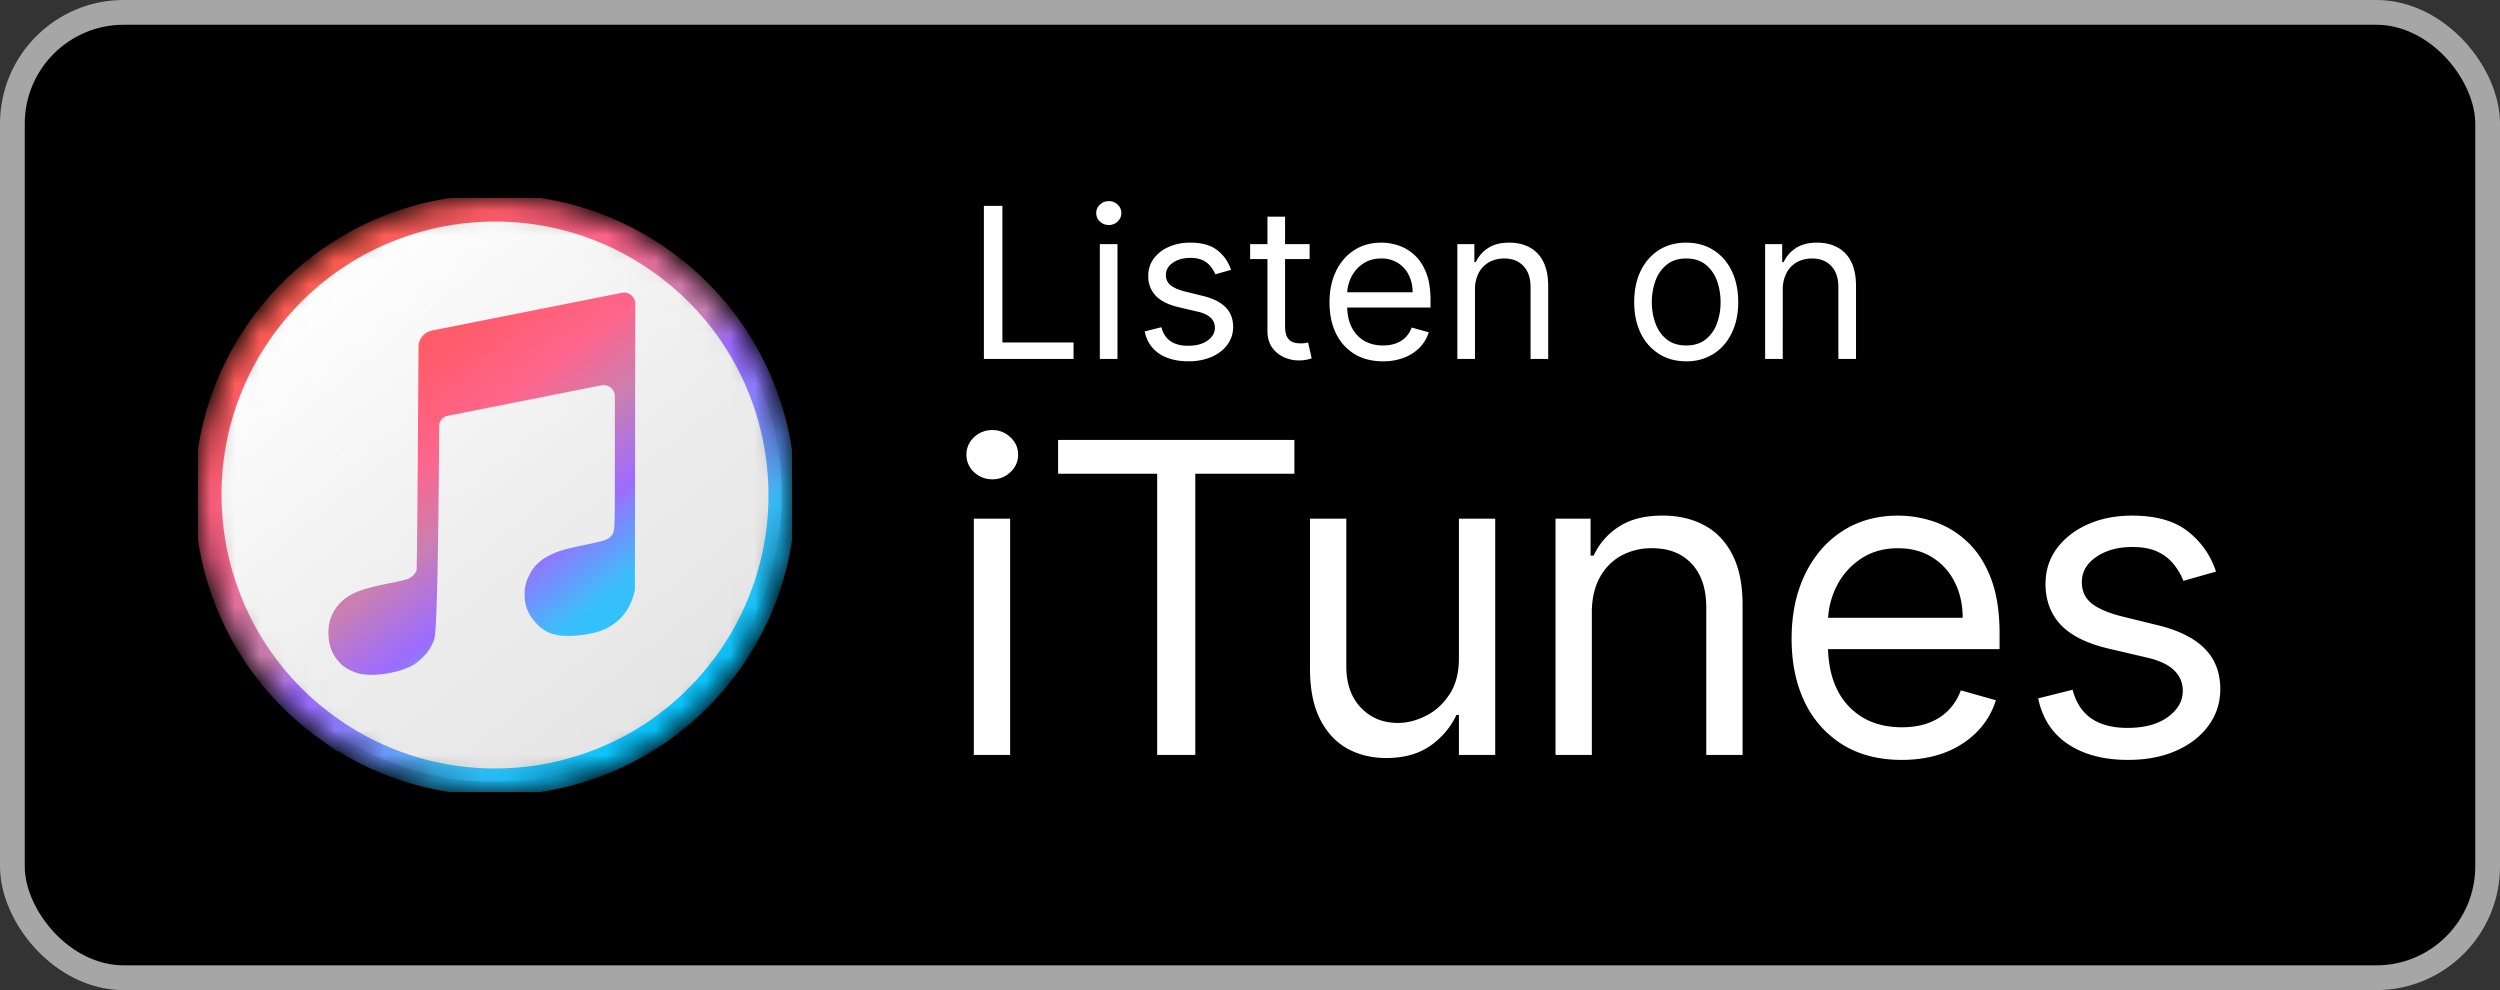 <svg xmlns="http://www.w3.org/2000/svg" width="101" height="40" fill="none" viewBox="0 0 101 40"><rect x="0" y="0" width="101" height="40" fill="#333333" stroke="none"/><defs><linearGradient id="c" x1="12.689" x2="27.25" y1="11.003" y2="29.054" gradientUnits="userSpaceOnUse"><stop stop-color="#fff"/><stop offset=".54" stop-color="#EEE"/><stop offset="1" stop-color="#E5E5E5"/></linearGradient><linearGradient id="d" x1="12.43" x2="27.509" y1="10.682" y2="29.375" gradientUnits="userSpaceOnUse"><stop stop-color="#FF5E4E"/><stop offset=".15" stop-color="#FF5C6D"/><stop offset=".17" stop-color="#FF5E73"/><stop offset=".25" stop-color="#FF6385"/><stop offset=".3" stop-color="#FF658C"/><stop offset=".37" stop-color="#E4729F"/><stop offset=".43" stop-color="#D17CAD"/><stop offset=".48" stop-color="#CA7FB2"/><stop offset=".55" stop-color="#9D6CFF"/><stop offset=".59" stop-color="#9870FF" stop-opacity=".99"/><stop offset=".64" stop-color="#897AFE" stop-opacity=".97"/><stop offset=".7" stop-color="#708CFE" stop-opacity=".95"/><stop offset=".76" stop-color="#4DA4FD" stop-opacity=".93"/><stop offset=".8" stop-color="#2CBCFC" stop-opacity=".92"/><stop offset="1" stop-color="#00C7FF"/></linearGradient><linearGradient id="e" x1="13.052" x2="27.03" y1="10.839" y2="28.988" gradientUnits="userSpaceOnUse"><stop stop-color="#FF5E4E"/><stop offset=".25" stop-color="#FF5C6D"/><stop offset=".38" stop-color="#FF658C"/><stop offset=".5" stop-color="#CA7FB2"/><stop offset=".63" stop-color="#9D6CFF"/><stop offset=".76" stop-color="#2CBCFC" stop-opacity=".92"/><stop offset="1" stop-color="#00C7FF"/></linearGradient><clipPath id="a"><path fill="#fff" d="M8 8h24v24H8z"/></clipPath></defs><rect width="100" height="39" x=".5" y=".5" fill="#000" rx="4.5"/><rect width="100" height="39" x=".5" y=".5" stroke="#A6A6A6" rx="4.5"/><g clip-path="url(#a)"><mask id="b" width="24" height="24" x="8" y="8" maskUnits="userSpaceOnUse" style="mask-type:alpha"><circle cx="20" cy="20" r="12" fill="#000"/></mask><g mask="url(#b)"><path fill="url(#c)" stroke="url(#d)" stroke-miterlimit="10" stroke-width="1.09" d="M13.232 29.409c-5.2-3.744-6.385-10.985-2.648-16.184 3.744-5.192 10.984-6.378 16.184-2.634 5.2 3.737 6.377 10.985 2.64 16.177-3.736 5.2-10.984 6.377-16.176 2.64Z"/><path fill="url(#e)" d="M17.449 13.36a.66.66 0 0 0-.54.652c-.015 2.026-.053 8.989-.083 9.041a.65.65 0 0 1-.375.346c-.067.022-.345.09-.608.142-1.238.24-1.695.42-2.085.803-.218.218-.383.51-.45.818-.068.3-.046.743.052 1.013a1.7 1.7 0 0 0 .473.705c.195.15.42.263.675.33.563.143 1.62-.022 2.16-.33.233-.135.518-.405.669-.63.06-.09.15-.27.202-.405.158-.406.195-7.008.203-8.629 0-.21.15-.383.352-.42l6.205-1.23a.454.454 0 0 1 .54.442v3.887c0 1.628-.022 1.605-.15 1.763-.12.135-.262.188-.862.315-.923.188-1.23.27-1.584.443-.435.217-.682.45-.87.84-.135.278-.18.48-.18.758 0 .488.165.87.548 1.245.037.038.075.068.105.098.195.15.39.24.637.293.368.09 1.126.03 1.644-.12.735-.218 1.253-.736 1.463-1.471l.06-.218.015-11.57a.454.454 0 0 0-.54-.442l-7.669 1.523-.007.008Z"/></g></g><path fill="#fff" d="M39.749 14.5V8.318h.748v5.518h2.874v.664h-3.622Zm4.684 0V9.864h.713V14.5h-.713Zm.362-5.41a.506.506 0 0 1-.359-.141.456.456 0 0 1-.148-.341c0-.133.05-.247.148-.341.1-.095.22-.142.36-.142.138 0 .257.047.356.142.1.094.15.208.15.341 0 .133-.05.246-.15.341a.496.496 0 0 1-.357.142Zm4.94 1.812-.64.181c-.04-.107-.1-.21-.179-.31a.865.865 0 0 0-.313-.254 1.14 1.14 0 0 0-.51-.1c-.284 0-.52.065-.71.196-.187.129-.28.293-.28.492a.51.51 0 0 0 .192.42c.13.102.33.188.604.256l.688.17c.415.1.724.254.927.461.203.206.305.47.305.794 0 .266-.077.503-.23.713-.15.209-.362.374-.633.495a2.33 2.33 0 0 1-.948.18c-.473 0-.864-.102-1.174-.307-.31-.205-.506-.505-.589-.9l.676-.169c.065.25.186.437.365.562.182.124.418.187.71.187.332 0 .595-.07.79-.211.198-.143.296-.314.296-.514a.54.54 0 0 0-.169-.404c-.112-.11-.285-.193-.519-.248l-.773-.18c-.424-.101-.736-.257-.935-.469a1.133 1.133 0 0 1-.296-.8c0-.261.073-.493.22-.694a1.5 1.5 0 0 1 .607-.474 2.13 2.13 0 0 1 .875-.172c.46 0 .82.1 1.081.302.264.201.45.467.561.797Zm3.173-1.038v.603h-2.403v-.603h2.403Zm-1.703-1.111h.712v4.419c0 .201.03.352.088.453.06.098.137.165.23.199a.92.92 0 0 0 .298.048c.079 0 .143-.004.194-.012l.12-.024.145.64a1.491 1.491 0 0 1-.531.085c-.201 0-.399-.044-.592-.13a1.177 1.177 0 0 1-.477-.396c-.125-.177-.187-.4-.187-.67V8.753Zm4.668 5.844c-.447 0-.832-.099-1.156-.296a1.99 1.99 0 0 1-.745-.833c-.174-.358-.26-.775-.26-1.25s.086-.893.26-1.256c.175-.364.418-.648.73-.85.314-.206.68-.309 1.099-.309.241 0 .48.04.715.121.236.08.45.211.643.392.193.18.347.417.462.713.115.296.172.66.172 1.092v.302h-3.574v-.616h2.85a1.52 1.52 0 0 0-.157-.7 1.183 1.183 0 0 0-.441-.486 1.234 1.234 0 0 0-.67-.178c-.284 0-.53.07-.737.212a1.39 1.39 0 0 0-.474.543c-.11.223-.166.463-.166.718v.41c0 .35.06.648.181.891.123.242.293.426.51.553.218.124.47.187.758.187.187 0 .356-.027.507-.079.153-.054.285-.135.396-.241.11-.109.196-.244.256-.405l.689.193a1.526 1.526 0 0 1-.366.616 1.78 1.78 0 0 1-.634.41 2.35 2.35 0 0 1-.848.146Zm3.716-2.886V14.5h-.712V9.864h.688v.724h.06a1.33 1.33 0 0 1 .495-.567c.222-.145.507-.218.858-.218.313 0 .588.065.823.193.236.127.42.32.55.58.13.258.196.584.196.978V14.5h-.712v-2.898c0-.364-.095-.648-.284-.85-.19-.206-.449-.309-.779-.309-.227 0-.43.05-.61.148a1.058 1.058 0 0 0-.42.432 1.43 1.43 0 0 0-.153.688Zm8.534 2.886c-.419 0-.786-.1-1.102-.3a2.018 2.018 0 0 1-.736-.835c-.175-.358-.263-.777-.263-1.256 0-.483.088-.905.263-1.265.177-.36.422-.64.736-.839.316-.2.683-.299 1.102-.299.418 0 .785.1 1.099.3.316.198.561.478.736.838.177.36.266.782.266 1.265 0 .479-.089.898-.266 1.256-.175.358-.42.636-.736.836a2.01 2.01 0 0 1-1.1.299Zm0-.64c.318 0 .58-.082.785-.245a1.44 1.44 0 0 0 .456-.643 2.47 2.47 0 0 0 .147-.863c0-.31-.049-.599-.147-.866a1.46 1.46 0 0 0-.456-.65c-.206-.164-.467-.247-.785-.247s-.58.083-.785.248a1.46 1.46 0 0 0-.456.649 2.487 2.487 0 0 0-.148.866c0 .31.05.598.148.863.099.266.25.48.456.643.205.163.467.245.785.245Zm3.9-2.246V14.5h-.712V9.864H72v.724h.06c.11-.235.274-.424.496-.567.221-.145.507-.218.857-.218.314 0 .589.065.824.193a1.3 1.3 0 0 1 .55.58c.13.258.196.584.196.978V14.5h-.713v-2.898c0-.364-.094-.648-.284-.85-.189-.206-.448-.309-.778-.309-.228 0-.43.05-.61.148a1.059 1.059 0 0 0-.42.432 1.43 1.43 0 0 0-.154.688ZM39.342 30.5v-9.546h1.467V30.5h-1.467Zm.746-11.136c-.286 0-.532-.098-.74-.292a.939.939 0 0 1-.304-.703.94.94 0 0 1 .305-.702 1.04 1.04 0 0 1 .74-.292c.285 0 .53.097.732.292a.93.93 0 0 1 .311.702.93.93 0 0 1-.31.703 1.021 1.021 0 0 1-.734.292Zm2.66-.224v-1.367h9.546v1.367H48.29V30.5h-1.54V19.14h-4.003Zm16.192 7.457v-5.643h1.467V30.5H58.94v-1.616h-.1a3.132 3.132 0 0 1-1.044 1.237c-.472.335-1.068.503-1.79.503-.596 0-1.126-.13-1.59-.391-.464-.265-.829-.663-1.094-1.193-.265-.535-.398-1.208-.398-2.02v-6.066h1.467v5.966c0 .696.195 1.252.584 1.666.394.414.895.621 1.504.621.365 0 .735-.093 1.112-.28.382-.186.7-.472.957-.857.261-.385.392-.876.392-1.473Zm5.37-1.84V30.5h-1.467v-9.546h1.417v1.492h.124a2.726 2.726 0 0 1 1.02-1.168c.455-.299 1.043-.448 1.764-.448.646 0 1.212.133 1.697.398.484.261.861.659 1.13 1.193.27.53.405 1.202.405 2.014V30.5h-1.467v-5.966c0-.75-.195-1.334-.584-1.752-.39-.423-.924-.634-1.603-.634a2.56 2.56 0 0 0-1.256.304 2.19 2.19 0 0 0-.864.889c-.21.39-.317.862-.317 1.417ZM76.831 30.7c-.92 0-1.713-.203-2.38-.61a4.087 4.087 0 0 1-1.535-1.714c-.357-.738-.535-1.595-.535-2.573s.178-1.84.535-2.585c.36-.75.861-1.334 1.504-1.753.646-.422 1.4-.634 2.262-.634.497 0 .988.083 1.472.249a3.65 3.65 0 0 1 1.324.808c.398.368.715.857.951 1.466.236.61.354 1.36.354 2.25v.621h-7.358v-1.267h5.867c0-.539-.108-1.02-.324-1.442a2.434 2.434 0 0 0-.907-1c-.39-.245-.85-.367-1.38-.367-.584 0-1.089.145-1.516.435a2.862 2.862 0 0 0-.975 1.118c-.228.46-.342.953-.342 1.48v.845c0 .72.124 1.332.373 1.833a2.69 2.69 0 0 0 1.05 1.137c.447.257.967.385 1.56.385.385 0 .733-.053 1.044-.161.315-.112.586-.278.814-.497a2.26 2.26 0 0 0 .528-.833l1.417.398c-.15.48-.4.903-.752 1.267a3.67 3.67 0 0 1-1.305.846c-.518.198-1.1.298-1.746.298Zm12.695-7.607-1.318.373a2.448 2.448 0 0 0-.367-.64 1.78 1.78 0 0 0-.646-.522c-.273-.137-.623-.205-1.05-.205-.584 0-1.071.135-1.46.404-.386.265-.579.603-.579 1.013 0 .364.133.652.398.864.265.211.68.387 1.243.528l1.417.348c.853.207 1.49.524 1.908.95.418.423.628.968.628 1.635 0 .547-.158 1.036-.473 1.467-.31.43-.745.77-1.305 1.019-.56.249-1.21.373-1.951.373-.974 0-1.78-.211-2.418-.634-.638-.423-1.041-1.04-1.211-1.852l1.392-.348c.132.514.383.9.752 1.156.373.257.86.385 1.46.385.684 0 1.226-.145 1.628-.435.406-.294.61-.646.61-1.056a1.11 1.11 0 0 0-.349-.833c-.232-.228-.588-.398-1.069-.51l-1.59-.372c-.875-.208-1.517-.529-1.927-.964-.406-.439-.61-.988-.61-1.646 0-.54.152-1.015.454-1.43.307-.414.724-.74 1.25-.976.53-.236 1.13-.354 1.802-.354.945 0 1.686.207 2.225.622a3.35 3.35 0 0 1 1.156 1.64Z"/></svg>